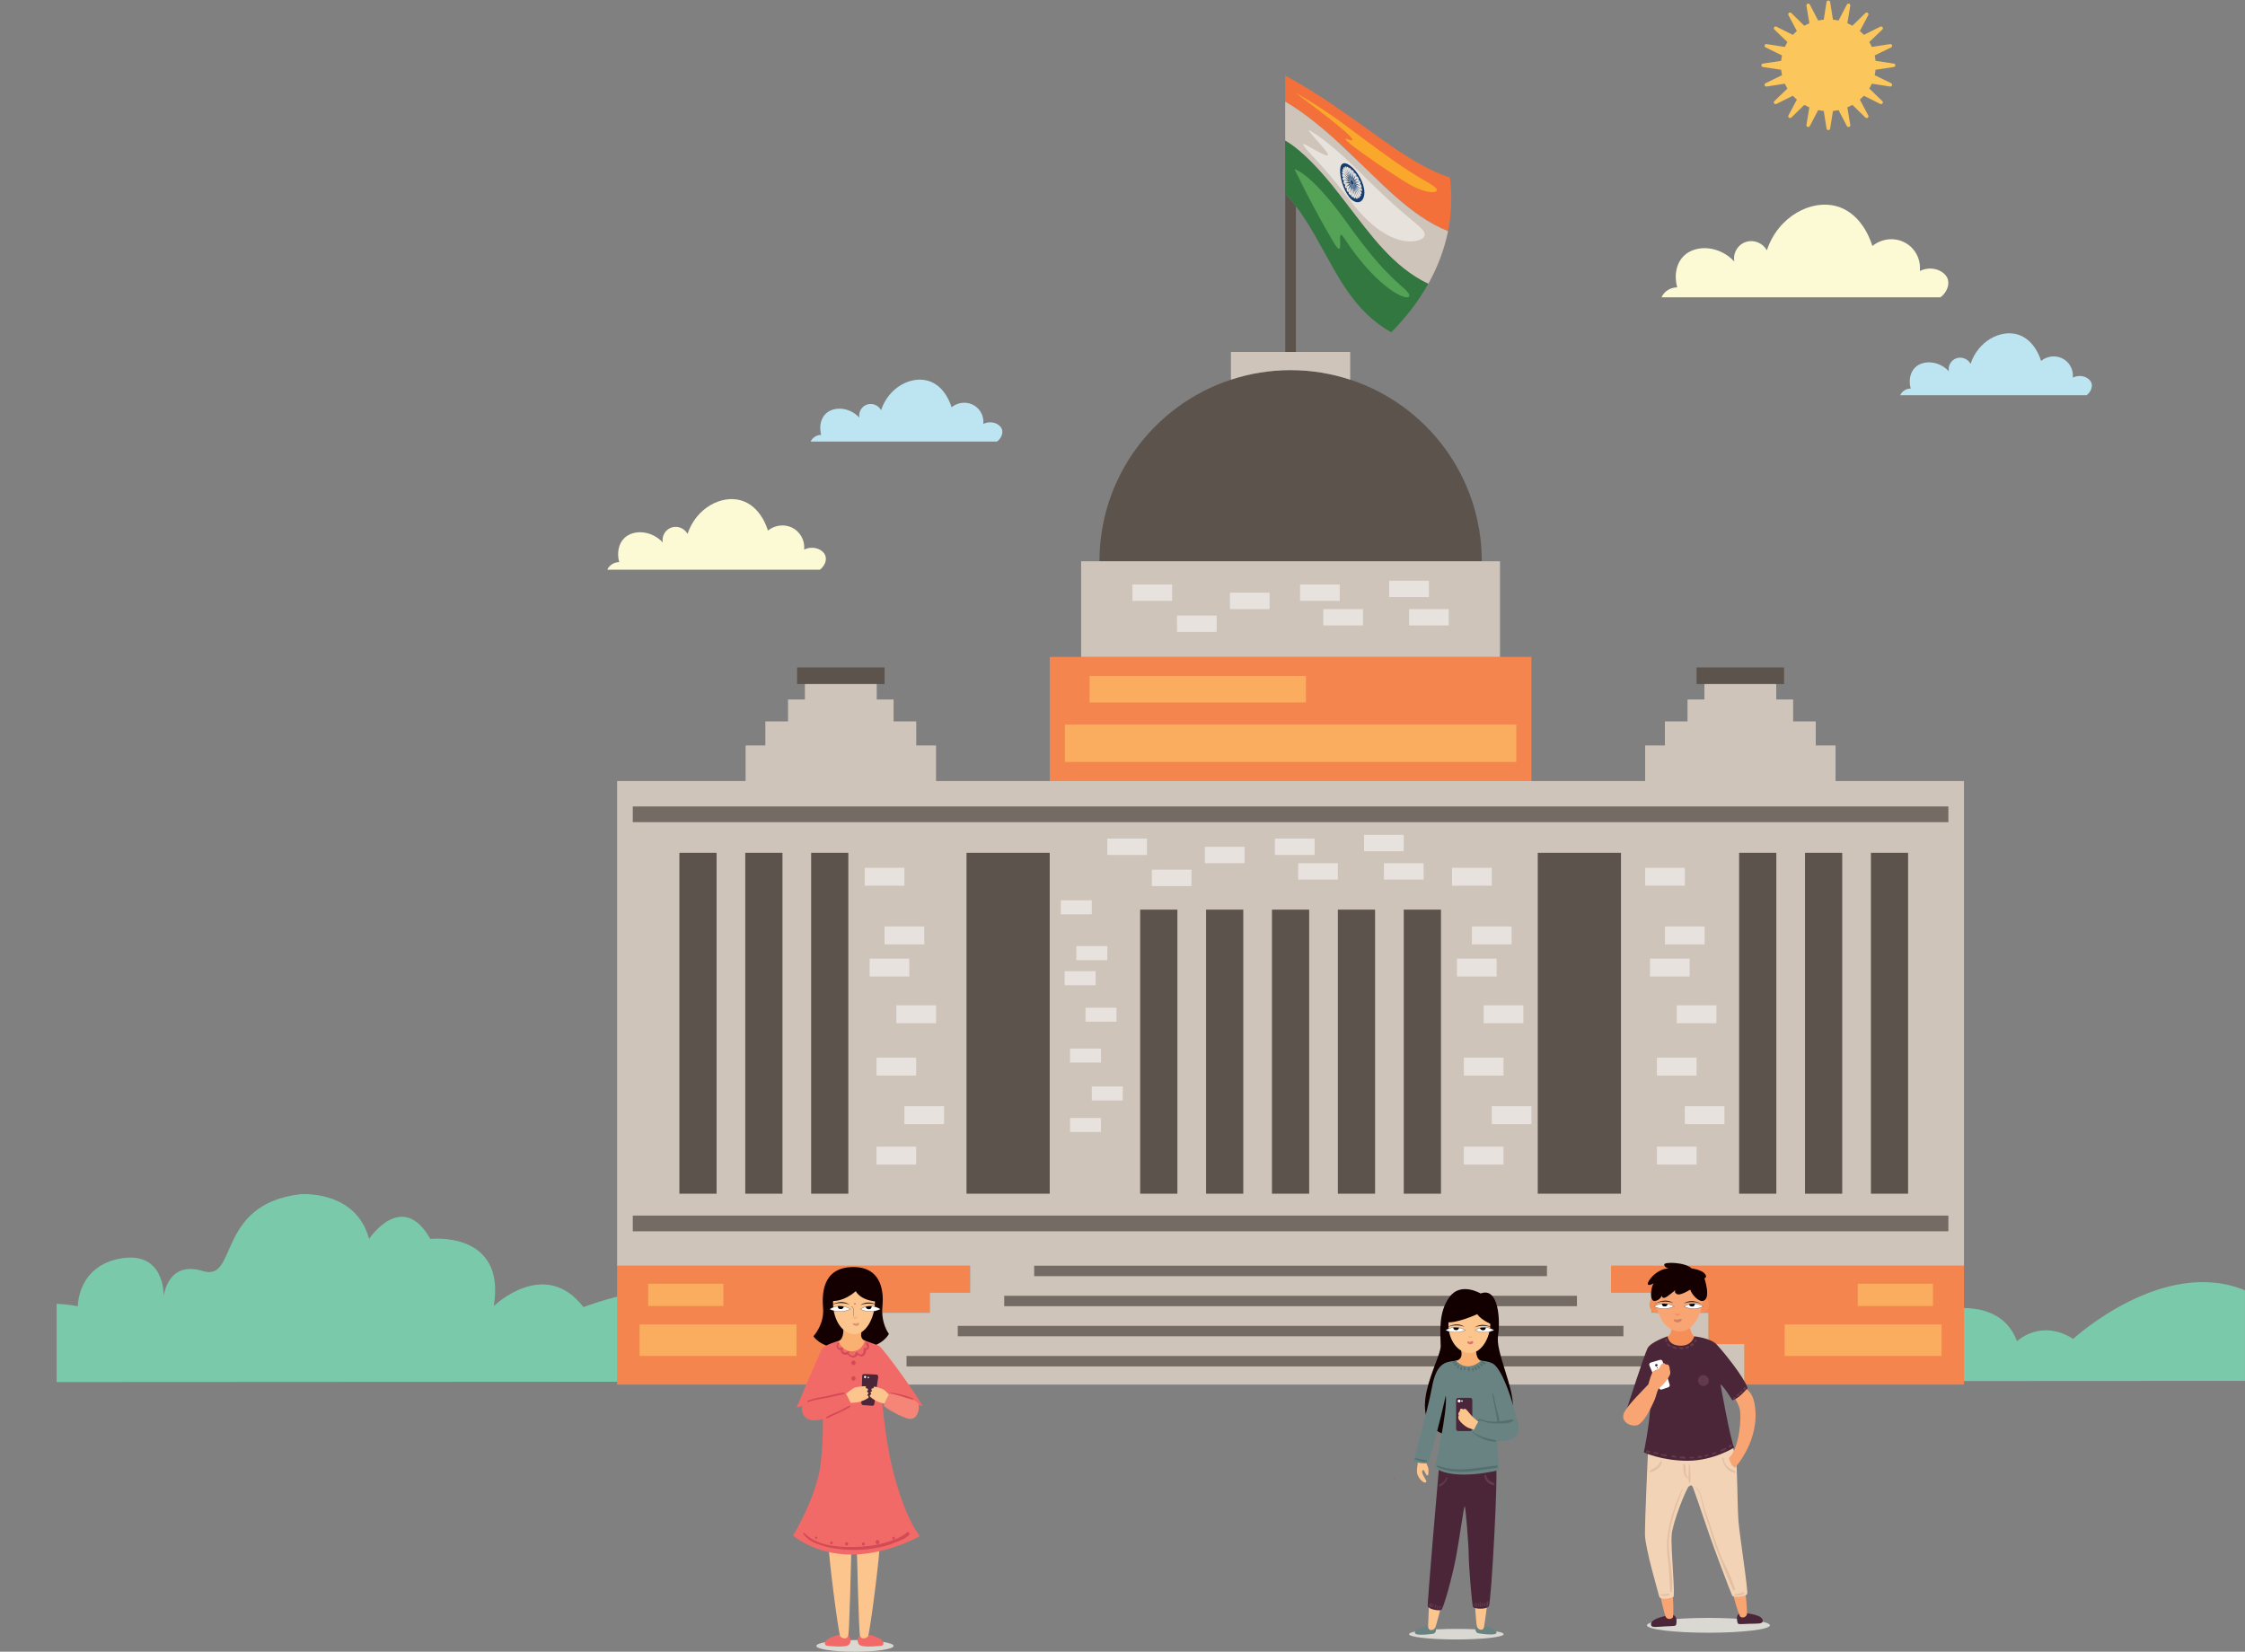 <?xml version="1.0" encoding="UTF-8"?>
<svg id="Layer_1" data-name="Layer 1" xmlns="http://www.w3.org/2000/svg" xmlns:xlink="http://www.w3.org/1999/xlink" viewBox="0 0 623.11 458.53">
  <rect x="0" y="0" width="623.11" height="458.53" fill="#808080" stroke="none"/>
  <defs>
    <style>
      .cls-1 {
        fill: #566f6e;
      }

      .cls-1, .cls-2, .cls-3, .cls-4, .cls-5, .cls-6, .cls-7, .cls-8, .cls-9, .cls-10, .cls-11, .cls-12, .cls-13, .cls-14, .cls-15, .cls-16, .cls-17, .cls-18, .cls-19, .cls-20, .cls-21, .cls-22, .cls-23, .cls-24, .cls-25, .cls-26, .cls-27, .cls-28, .cls-29, .cls-30, .cls-31, .cls-32, .cls-33, .cls-34, .cls-35, .cls-36, .cls-37, .cls-38, .cls-39 {
        stroke-width: 0px;
      }

      .cls-2 {
        fill: #dc9373;
      }

      .cls-3 {
        fill: #f68e57;
      }

      .cls-4 {
        fill: #7ac9aa;
      }

      .cls-5 {
        fill: #faa82c;
      }

      .cls-40 {
        clip-path: url(#clippath);
      }

      .cls-6, .cls-41 {
        fill: none;
      }

      .cls-41 {
        stroke: #19181b;
        stroke-miterlimit: 10;
        stroke-width: .06px;
      }

      .cls-7 {
        fill: #f3703a;
      }

      .cls-8 {
        fill: #f26a68;
      }

      .cls-9 {
        fill: #fbc65b;
      }

      .cls-10 {
        fill: #140000;
      }

      .cls-11 {
        fill: #dc756a;
      }

      .cls-12 {
        fill: #d44b57;
      }

      .cls-13 {
        fill: #f4854e;
      }

      .cls-14 {
        fill: #f48577;
      }

      .cls-15 {
        fill: #dad8d3;
      }

      .cls-16 {
        fill: #000;
      }

      .cls-17 {
        fill: #fdc58e;
      }

      .cls-18 {
        fill: #d28164;
      }

      .cls-19 {
        fill: #fab070;
      }

      .cls-20 {
        fill: #19181b;
      }

      .cls-21 {
        fill: #688382;
      }

      .cls-22 {
        fill: #cfc4b9;
      }

      .cls-23 {
        fill: #4b2639;
      }

      .cls-24 {
        fill: #bde5f1;
      }

      .cls-25 {
        fill: #f3d3b6;
      }

      .cls-26 {
        fill: #e3c0a3;
      }

      .cls-27 {
        fill: #63394c;
      }

      .cls-28 {
        fill: #120000;
      }

      .cls-29 {
        fill: #54a256;
      }

      .cls-30 {
        fill: #133c6e;
      }

      .cls-31 {
        fill: #746c64;
      }

      .cls-32 {
        fill: #5c544c;
      }

      .cls-33 {
        fill: #32773f;
      }

      .cls-34 {
        fill: #fcf9d5;
      }

      .cls-35 {
        fill: #e7e2dc;
      }

      .cls-36 {
        fill: #fff;
      }

      .cls-37 {
        fill: #e7e2dd;
      }

      .cls-38 {
        fill: #f9a573;
      }

      .cls-39 {
        fill: #faad5e;
      }
    </style>
    <clipPath id="clippath">
      <rect class="cls-6" x="15.72" width="607.38" height="458.53"/>
    </clipPath>
  </defs>
  <g class="cls-40">
    <path class="cls-4" d="M0,369.1s4.5-9.77,21.6-6.47c0,0-.12-11.28,12.08-13.3,12.2-2.02,11.76,10.5,11.76,10.5,0,0,1.03-10.03,10.86-6.98,9.83,3.04,3.52-18.43,26.91-21.31,0,0,15.5-1.44,19.23,12.4,0,0,9.15-13.85,17.01,0,0,0,21.05-2.41,17.61,18.63,0,0,14.09-13.7,24.89.29,0,0,26.44-10.18,29.87-.02,0,0,15.55-8.87,20.74-1.27,0,0,13.28-2.97,12.38,9.51,0,0,22.04-8.12,26.55,3.33,0,0,4.5-5.25,12.6,0,0,0,9.96-17.8,24.78-7,0,0,19.52-2.16,18.74,6.98,0,0,5.38-11.93,15.35-2.87,0,0,18.95-20.53,37.41-.5,0,0,10.53-11.53,19.44.47,0,0,6.64-32.02,42.64-18.66,0,0,13.87-1.25,15.49,12.03,0,0,23.35-8.69,27.33,7.54,0,0,11.61-18.11,29.17-3.55,0,0,1.49-11.06,15.59-6.32,0,0,1.19-11.19,14.09-10.23,0,0,12.6-2.19,15.6,11.32,0,0,15.59-3.68,20.1,8.72,0,0,6.6-6.37,15.6-.65,0,0,24.88-22.92,47.68-13.49v25.14S0,383.68,0,383.68"/>
    <polygon class="cls-13" points="447.15 351.37 447.15 358.84 458.33 358.84 458.33 364.44 474.13 364.44 474.13 373.16 484.09 373.16 484.09 384.37 545.12 384.37 545.12 351.37 447.15 351.37"/>
    <polygon class="cls-13" points="171.28 384.37 232.31 384.37 232.31 373.16 242.28 373.16 242.28 364.44 258.08 364.44 258.08 358.84 269.26 358.84 269.26 351.37 171.28 351.37 171.28 384.37"/>
    <polygon class="cls-13" points="300.07 182.37 291.36 182.37 291.36 216.82 425.05 216.82 425.05 182.37 416.33 182.37 300.07 182.37"/>
    <path class="cls-32" d="M359.68,57.24c-.96-1.25-1.95-2.41-2.96-3.42v43.88h2.96v-40.46Z"/>
    <path class="cls-32" d="M374.76,105.4c-5.21-1.71-10.77-2.65-16.55-2.65s-11.35.94-16.55,2.65c-21.2,6.96-36.5,26.89-36.5,50.41h106.12c0-23.52-15.31-43.46-36.51-50.41"/>
    <polygon class="cls-32" points="470.89 185.3 470.89 189.9 473.07 189.9 493 189.9 495.18 189.9 495.18 185.3 470.89 185.3"/>
    <polygon class="cls-32" points="221.23 189.9 223.41 189.9 243.34 189.9 245.52 189.9 245.52 185.3 221.23 185.3 221.23 189.9"/>
    <path class="cls-7" d="M402.42,49.29c-10.47-3.43-20.67-12.25-30.87-19.08-5.22-3.7-10.42-6.85-14.84-9.24v7.22c4.89,2.79,11.42,8.01,17.83,14.26,8.5,7.88,16.8,17.46,27.37,21.71,1-4.97,1.18-9.98.51-14.87"/>
    <path class="cls-22" d="M374.76,105.4v-7.7h-33.11v7.7c5.21-1.71,10.77-2.65,16.55-2.65s11.34.94,16.55,2.65"/>
    <polygon class="cls-22" points="416.33 155.81 411.26 155.81 305.15 155.81 300.07 155.81 300.07 182.37 416.33 182.37 416.33 155.81"/>
    <polygon class="cls-22" points="509.47 216.82 509.47 206.95 503.97 206.95 503.97 200.27 497.69 200.27 497.69 194.18 493 194.18 493 189.9 473.07 189.9 473.07 194.18 468.38 194.18 468.38 200.27 462.1 200.27 462.1 206.95 456.61 206.95 456.61 216.82 425.05 216.82 291.36 216.82 259.8 216.82 259.8 206.95 254.31 206.95 254.31 200.27 248.02 200.27 248.02 194.18 243.34 194.18 243.34 189.9 223.41 189.9 223.41 194.18 218.72 194.18 218.72 200.27 212.43 200.27 212.43 206.95 206.94 206.95 206.94 216.82 171.28 216.82 171.28 344.68 171.28 351.37 269.26 351.37 269.26 358.84 258.08 358.84 258.08 364.44 242.28 364.44 242.28 373.16 232.31 373.16 232.31 384.37 484.09 384.37 484.09 373.16 474.13 373.16 474.13 364.44 458.33 364.44 458.33 358.84 447.15 358.84 447.15 351.37 545.12 351.37 545.12 344.68 545.12 216.82 509.47 216.82"/>
    <path class="cls-22" d="M371.76,53.99c.34.44.69.89,1.03,1.35.42.53.84,1.07,1.26,1.61,6.29,8.11,12.49,17.11,22.38,21.84,2.64-4.73,4.48-9.65,5.48-14.62-10.57-4.25-18.87-13.83-27.37-21.71-6.41-6.26-12.93-11.47-17.83-14.26v10.83c4.59,2.67,9.91,8.3,15.05,14.96"/>
    <path class="cls-33" d="M374.04,56.94c-.42-.54-.84-1.08-1.26-1.61-.34-.45-.68-.9-1.03-1.34-5.14-6.66-10.47-12.3-15.06-14.96v14.77s.02.02.03.03c1.01,1.01,1.99,2.17,2.96,3.42,2.35,3.05,4.59,6.74,6.71,10.67,4.97,8.69,9.37,18.5,19.75,24.33,4.19-4.2,7.63-8.73,10.27-13.45-9.89-4.74-16.09-13.74-22.38-21.84"/>
    <path class="cls-35" d="M389.55,59.15c-3.72-3.11-8.52-7.79-13.62-12.82-5.13-5.04-9.5-8.42-12.12-9.94-2.63-1.67,4.73,5.39,4.8,6.6-.21.94-5.86-2.82-6.89-3.07v.32l.06.08c1.43,2.28,4.7,4.59,12.85,15.23,4.02,5.36,8.48,9.21,12.69,10.67,4.14,1.58,7.71.56,8.07-.77.45-1.53-2.15-3.07-5.83-6.29"/>
    <path class="cls-30" d="M378.6,54.37c-.5,2.28-2.56,2.35-4.18.26-1.63-2.09-2.55-5.4-2.46-7.54.11-2.14,1.5-2.41,3.54-.45,2.03,1.95,3.61,5.46,3.1,7.73"/>
    <path class="cls-35" d="M377.68,52.91c.02-.11.37.21.37.21,0-.22,0-.45-.02-.68,0,0-.35-.27-.37-.4-.02-.13.32.04.32.04-.06-.27-.12-.54-.18-.8,0,0-.33-.11-.37-.25-.05-.14.26-.14.26-.14-.11-.27-.21-.53-.32-.8,0,0-.27.03-.34-.11-.06-.14.17-.26.17-.26-.15-.27-.3-.53-.45-.79,0,0-.19.19-.27.06-.08-.13.05-.38.05-.38-.17-.23-.33-.46-.5-.69,0,0-.13.28-.22.17l-.09-.52-.24-.24-.24-.24-.11.32-.2-.58c-.17-.11-.34-.22-.51-.34l.03.44-.25-.56c-.15-.05-.31-.1-.46-.15l.13.53-.31-.53c-.12.02-.24.03-.36.05l.21.57-.35-.47-.26.27.27.55-.36-.36c-.04.14-.09.28-.13.42l.32.51-.36-.24c-.01.15-.02.31-.04.47l.34.46c0,.11-.34-.17-.34-.16.02.21.03.42.05.64,0,0,.32.23.34.36.02.13-.29-.01-.29-.01.05.24.1.49.14.73,0,0,.31.12.34.26.04.14-.24.15-.24.15.08.24.15.48.22.73,0,0,.28.01.34.15.05.14-.17.31-.17.31.09.21.18.42.26.62,0,0,.26-.08.33.05.06.13-.11.41-.11.41.12.2.23.4.35.61l.29-.07-.05.44.25.3.25.31.14-.33.13.59c.14.11.28.21.42.32l.1-.45.2.61c.13.05.26.09.39.13l.02-.53.25.57c.14-.02.27-.03.4-.05l-.1-.58.31.5c.11-.08.23-.17.34-.25l-.2-.59.34.41c.07-.14.15-.28.23-.43l-.29-.56.37.3c.03-.16.07-.32.09-.49,0,0-.35-.41-.33-.52"/>
    <path class="cls-30" d="M376.15,52.11c.49.68.97,1.37,1.46,2.06-.45-.75-.91-1.5-1.38-2.23-.21-.28-.42-.55-.63-.82l.02-.06c.21.27.42.53.63.8.52.54,1.05,1.09,1.58,1.64-.52-.63-1.03-1.25-1.55-1.86-.22-.21-.44-.42-.65-.63v-.06c.22.21.44.41.66.62.53.38,1.06.75,1.6,1.13-.54-.47-1.08-.93-1.61-1.4-.22-.14-.44-.28-.65-.42v-.08c.2.12.42.25.64.37.49.16.99.33,1.49.49-.53-.26-1.04-.52-1.55-.78-.2-.05-.41-.1-.61-.15l-.02-.08c.19.03.39.06.59.1.42-.06.84-.12,1.26-.19-.46-.04-.92-.08-1.37-.11-.17.04-.34.09-.51.13l-.03-.08c.16-.06.32-.12.49-.19.31-.28.62-.56.92-.84-.35.19-.71.37-1.07.56-.13.13-.25.27-.38.4l-.04-.07c.12-.15.23-.31.34-.46.18-.48.36-.95.51-1.43-.21.39-.44.78-.68,1.17-.07.22-.14.44-.21.66l-.04-.05c.05-.24.11-.48.15-.72.02-.65.03-1.31,0-1.96-.04.58-.11,1.18-.2,1.76,0,.29,0,.58,0,.87l-.05-.05c0-.3-.01-.6-.02-.89-.12-.77-.26-1.53-.43-2.29.11.71.19,1.43.24,2.15.06.33.11.66.16.99l-.05-.03c-.06-.34-.13-.68-.2-1.01-.25-.83-.52-1.65-.82-2.46.24.79.46,1.59.65,2.4.11.35.22.7.32,1.05h-.04c-.11-.36-.23-.72-.35-1.07-.36-.83-.73-1.65-1.13-2.46.35.81.68,1.64.99,2.48.15.34.3.69.46,1.04h-.04c-.16-.33-.32-.67-.48-1.02-.45-.78-.9-1.55-1.37-2.3.43.79.85,1.58,1.26,2.39.19.32.37.64.56.96l-.03.03c-.19-.31-.38-.62-.57-.93-.49-.67-1-1.34-1.5-1.99.48.7.96,1.42,1.43,2.14.21.27.42.54.62.81l-.02.05c-.21-.26-.42-.52-.63-.78-.52-.52-1.04-1.03-1.55-1.54.51.57,1.01,1.16,1.52,1.76.21.2.43.41.64.61v.08c-.22-.19-.43-.38-.65-.57-.51-.34-1.01-.67-1.51-.99.51.41,1.02.83,1.53,1.26.21.13.42.25.63.38v.08c-.2-.11-.41-.22-.61-.33-.47-.13-.93-.25-1.4-.38.48.22.97.44,1.46.67.19.04.39.08.58.12l.02.08c-.19-.02-.38-.04-.57-.06-.4.09-.81.18-1.21.27.44,0,.88.02,1.32.03.16-.05.33-.11.49-.16l.03.08c-.16.07-.32.14-.47.21-.31.3-.63.6-.97.9.37-.21.74-.41,1.1-.61.12-.14.25-.29.37-.43l.04.07c-.11.16-.23.32-.35.48-.21.5-.43.99-.66,1.48.29-.41.56-.82.83-1.23.08-.22.15-.45.23-.67l.05.06c-.07.24-.13.48-.2.71-.08.66-.18,1.32-.31,1.97.19-.59.35-1.18.49-1.77.02-.29.05-.58.07-.87l.04.04c0,.31,0,.62-.01.93.06.79.1,1.58.11,2.37.05-.75.07-1.49.07-2.24-.04-.34-.08-.68-.12-1.03l.05.03c.06.35.11.7.16,1.05.2.85.36,1.7.51,2.55-.08-.84-.19-1.67-.33-2.49-.09-.36-.19-.73-.29-1.09h.04c.11.37.22.73.32,1.1.32.85.61,1.7.89,2.56-.22-.87-.47-1.73-.73-2.58-.14-.36-.29-.71-.44-1.07h.04c.16.34.31.69.46,1.04.42.79.82,1.59,1.21,2.4-.35-.84-.71-1.67-1.09-2.5-.18-.33-.36-.65-.55-.98l.03-.03c.19.32.38.63.57.95"/>
    <path class="cls-5" d="M391.1,47.48c-4.65-2.92-10.9-7.67-17.78-12.77-5.64-4.17-10.49-7.15-13.86-9.01,0,0,20.31,14.84,15.11,13.13-5.69-2.36,11.81,9.56,16.77,12.46,4.49,2.47,7.51,2.36,7.45,1.48-.05-1.11-3.05-2.22-7.69-5.29"/>
    <path class="cls-29" d="M385.32,75.97c-3.62-3.58-7.88-9.1-12.2-15.11-4.35-6.03-8.32-10.25-11.01-12.27-1.16-.91-2.09-1.4-2.82-1.63,0,0,5.12,10.68,10.79,20.2,3.72,6.19.35-5.12,2.98-1.08,9.45,14.39,17.4,17.36,17.99,16.26.7-1.04-2.2-2.67-5.73-6.38"/>
    <rect class="cls-37" x="245.52" y="257.19" width="11.01" height="4.98"/>
    <rect class="cls-37" x="241.37" y="266.11" width="11.01" height="4.98"/>
    <rect class="cls-37" x="248.79" y="279.08" width="11.01" height="4.98"/>
    <rect class="cls-37" x="240.01" y="240.9" width="11.01" height="4.98"/>
    <rect class="cls-37" x="243.28" y="293.61" width="11.01" height="4.98"/>
    <rect class="cls-37" x="251.02" y="307.1" width="11.01" height="4.98"/>
    <rect class="cls-37" x="243.28" y="318.31" width="11.01" height="4.98"/>
    <rect class="cls-37" x="408.53" y="257.19" width="11.01" height="4.98"/>
    <rect class="cls-37" x="404.38" y="266.11" width="11.02" height="4.98"/>
    <rect class="cls-37" x="411.8" y="279.08" width="11.01" height="4.98"/>
    <rect class="cls-37" x="403.02" y="240.9" width="11.02" height="4.98"/>
    <rect class="cls-37" x="406.29" y="293.61" width="11.02" height="4.98"/>
    <rect class="cls-37" x="414.04" y="307.1" width="11.01" height="4.98"/>
    <rect class="cls-37" x="406.29" y="318.31" width="11.02" height="4.98"/>
    <rect class="cls-37" x="319.7" y="241.43" width="11.01" height="4.55"/>
    <rect class="cls-37" x="334.41" y="235.08" width="11.02" height="4.55"/>
    <rect class="cls-37" x="360.32" y="239.63" width="11.01" height="4.55"/>
    <rect class="cls-37" x="307.33" y="232.8" width="11.02" height="4.55"/>
    <rect class="cls-37" x="353.86" y="232.8" width="11.01" height="4.55"/>
    <rect class="cls-37" x="378.6" y="231.76" width="11.01" height="4.55"/>
    <rect class="cls-37" x="384.11" y="239.63" width="11.02" height="4.55"/>
    <rect class="cls-37" x="326.68" y="170.88" width="11.01" height="4.55"/>
    <rect class="cls-37" x="341.38" y="164.53" width="11.01" height="4.55"/>
    <rect class="cls-37" x="367.29" y="169.08" width="11.01" height="4.55"/>
    <rect class="cls-37" x="314.31" y="162.26" width="11.02" height="4.55"/>
    <rect class="cls-37" x="360.83" y="162.26" width="11.02" height="4.55"/>
    <rect class="cls-37" x="385.58" y="161.21" width="11.02" height="4.55"/>
    <rect class="cls-37" x="391.09" y="169.08" width="11.01" height="4.55"/>
    <rect class="cls-37" x="462.11" y="257.19" width="11.02" height="4.98"/>
    <rect class="cls-37" x="457.96" y="266.11" width="11.02" height="4.98"/>
    <rect class="cls-37" x="465.38" y="279.08" width="11.02" height="4.98"/>
    <rect class="cls-37" x="456.61" y="240.9" width="11.02" height="4.98"/>
    <rect class="cls-37" x="459.88" y="293.61" width="11.02" height="4.98"/>
    <rect class="cls-37" x="467.62" y="307.1" width="11.01" height="4.98"/>
    <rect class="cls-37" x="459.88" y="318.31" width="11.02" height="4.98"/>
    <rect class="cls-37" x="298.73" y="262.65" width="8.6" height="3.89"/>
    <rect class="cls-37" x="295.49" y="269.62" width="8.6" height="3.89"/>
    <rect class="cls-37" x="301.29" y="279.74" width="8.6" height="3.89"/>
    <rect class="cls-37" x="294.43" y="249.93" width="8.6" height="3.89"/>
    <rect class="cls-37" x="296.99" y="291.08" width="8.6" height="3.89"/>
    <rect class="cls-37" x="303.03" y="301.61" width="8.6" height="3.89"/>
    <rect class="cls-37" x="296.99" y="310.36" width="8.6" height="3.89"/>
    <rect class="cls-32" x="188.57" y="236.74" width="10.32" height="94.64"/>
    <rect class="cls-32" x="206.85" y="236.74" width="10.33" height="94.64"/>
    <rect class="cls-32" x="225.14" y="236.74" width="10.32" height="94.64"/>
    <rect class="cls-32" x="268.26" y="236.74" width="23.1" height="94.64"/>
    <rect class="cls-32" x="519.28" y="236.74" width="10.32" height="94.64"/>
    <rect class="cls-32" x="500.99" y="236.74" width="10.33" height="94.64"/>
    <rect class="cls-32" x="482.7" y="236.74" width="10.33" height="94.64"/>
    <rect class="cls-32" x="426.81" y="236.74" width="23.1" height="94.64"/>
    <rect class="cls-32" x="353.04" y="252.52" width="10.33" height="78.86"/>
    <rect class="cls-32" x="334.75" y="252.52" width="10.33" height="78.86"/>
    <rect class="cls-32" x="316.46" y="252.52" width="10.33" height="78.86"/>
    <rect class="cls-32" x="389.62" y="252.52" width="10.33" height="78.86"/>
    <rect class="cls-32" x="371.33" y="252.52" width="10.33" height="78.86"/>
    <rect class="cls-31" x="175.63" y="223.88" width="365.15" height="4.36"/>
    <rect class="cls-31" x="175.63" y="337.46" width="365.15" height="4.36"/>
    <rect class="cls-31" x="287.04" y="351.37" width="142.33" height="2.9"/>
    <rect class="cls-31" x="278.72" y="359.72" width="158.97" height="2.89"/>
    <rect class="cls-31" x="265.83" y="368.07" width="184.76" height="2.89"/>
    <rect class="cls-31" x="251.61" y="376.43" width="213.18" height="2.9"/>
    <rect class="cls-39" x="295.56" y="201.13" width="125.29" height="10.39"/>
    <rect class="cls-39" x="302.43" y="187.67" width="60.04" height="7.34"/>
    <rect class="cls-39" x="177.52" y="367.69" width="43.55" height="8.74"/>
    <rect class="cls-39" x="179.91" y="356.37" width="20.87" height="6.18"/>
    <rect class="cls-39" x="495.34" y="367.69" width="43.55" height="8.74"/>
    <rect class="cls-39" x="515.63" y="356.37" width="20.87" height="6.18"/>
    <path class="cls-15" d="M248.03,456.92c0,.89-4.81,1.62-10.73,1.62s-10.73-.72-10.73-1.62,4.81-1.62,10.73-1.62,10.73.72,10.73,1.62"/>
    <path class="cls-8" d="M233.07,453.85c-.5-.12-2.7.72-3.5,1.32-.8.6-.8,1.56-.1,1.68.7.12,4.4.48,5.7,0,1.3-.48,1-2.28.3-2.76-1.17-.8-2.4-.24-2.4-.24"/>
    <path class="cls-17" d="M236.28,430.72s0,.13,0,.38c-.07,2.94-.54,21.75-.83,22.91-.32,1.25-1.68.87-2.21.29-.53-.58-3.47-23.67-3.26-25.79l6.31,2.21Z"/>
    <path class="cls-8" d="M241.08,453.85c.5-.12,2.72.72,3.52,1.32.8.6.8,1.56.1,1.68-.71.12-4.43.48-5.74,0-1.31-.48-1.01-2.28-.3-2.76,1.17-.8,2.42-.24,2.42-.24"/>
    <path class="cls-17" d="M237.85,430.72s0,.13,0,.38c.07,2.94.54,21.75.83,22.91.32,1.25,1.68.87,2.21.29.53-.58,3.47-23.67,3.26-25.79l-6.31,2.21Z"/>
    <path class="cls-10" d="M236.9,351.74c-8.99,0-8.72,8.01-8.45,11.55.27,3.54-1.58,6.42-2.68,7.65,0,0,2.06,3.75,10.51,3.75s10.44-4.4,10.44-4.4c0,0-2.27-2.82-1.79-7.72.48-4.91-.82-10.83-8.03-10.83"/>
    <path class="cls-19" d="M232.57,372.31s1.65-.04,1.51-3.61c-.07-1.9,5.56-.47,5.56-.47,0,0-1.68,3.11.39,3.94,1.23.49.02,3.18.02,3.18l-4.32,1.95-2.06-1.08-1.44-2.53.34-1.08"/>
    <path class="cls-8" d="M232.57,372.31s1.36,3.03,4.14,2.82c2.79-.22,3.32-2.96,3.32-2.96,0,0,2.71.94,3.84,1.37,1.13.43,12.05,15.73,12.13,16.82l-11.33-3.13s.9,11.65,2.96,20.16c3.43,14.18,7.68,19.05,7.68,19.05,0,0-8.89,5.12-19.06,5.12s-16.12-5.27-16.12-5.27c0,0,6.57-10.76,7.66-20.02,1.1-9.33.4-17.03.4-17.03l-7.08,1.47s6.48-15.52,7.23-16.46c.75-.94,4.22-1.95,4.22-1.95"/>
    <path class="cls-23" d="M239.3,382l-.24,7.46c0,.32.22.59.52.61l2.51.18c.29.02.55-.2.59-.5l1.07-7.48c.05-.35-.2-.66-.53-.68l-3.35-.16c-.31-.01-.58.24-.59.57"/>
    <path class="cls-17" d="M234.35,387.32s2.3-1.99,3.05-2.17c.76-.18,2.64-.43,2.85-.29.21.14.03.47.03.47,0,0,.65.11.65.4s-.34.58-.34.58c0,0,.41.22.45.4.03.18-.34.58-.34.58,0,0,.41.25.41.58s-1.51.97-2.4,1.26c-.89.29-2.68.32-3.54.36-.86.04-.82-2.17-.82-2.17"/>
    <path class="cls-17" d="M247.53,388.09s-1.77-2.14-2.42-2.42c-.65-.28-2.3-.81-2.51-.71-.21.1-.1.41-.1.41,0,0-.6,0-.64.25-.04.26.22.57.22.57,0,0-.4.13-.46.28-.06.15.22.57.22.57,0,0-.4.16-.45.45-.05.29,1.21,1.11,1.97,1.51.76.4,2.35.72,3.11.89.76.17,1.05-1.81,1.05-1.81"/>
    <path class="cls-17" d="M237.22,370.38c5.83,0,9-15.59,0-15.59s-6.93,15.59,0,15.59"/>
    <path class="cls-8" d="M224.05,389.12c-2.59,1.18-1.62,4.91,1.58,5.2,3.2.29,10.21-3.83,10.57-4.11.37-.29-1.65-3.75-1.65-3.75,0,0-7.76,1.42-10.51,2.67"/>
    <path class="cls-14" d="M247.12,386.67c-.27-.07-1.85,3.14-1.82,3.54.04.4,4.94,3.36,7.11,3.68,2.16.32,2.92-2.71,2.54-3.93-.38-1.23-2.23-1.73-7.83-3.28"/>
    <path class="cls-10" d="M237.51,358.45s-3.57,3.39-7.55,2.6c0,0,.27-7.07,7.48-7.07s6.46,7.36,6.46,7.36c0,0-4.6.07-6.39-2.89"/>
    <path class="cls-12" d="M234.21,386.59c-1.67.17-3.18.68-4.82.99-1.79.34-3.6.57-5.29,1.32-.17.07-.05.36.12.31,1.58-.51,3.17-.79,4.8-1.07,1.76-.31,3.48-.78,5.24-1.12.24-.04.18-.47-.06-.44"/>
    <path class="cls-12" d="M235.81,390.23c-1.07.37-2,1.1-3.05,1.54-1.13.48-2.27.93-3.33,1.56-.25.15-.03.53.22.4,2.1-1.09,4.28-1.88,6.3-3.13.18-.12.06-.44-.15-.37"/>
    <path class="cls-12" d="M253.44,388.26c-1.94-.9-4.16-1.41-6.26-1.67-.16-.02-.19.27-.04.29,2.14.31,4.09,1.15,6.18,1.68.16.04.29-.22.12-.3"/>
    <path class="cls-12" d="M240.53,372.72c-.13,0-.27.15-.22.3.12.33.42.5.37.9-.04.31-.22.43-.46.43-.01-.03-.02-.05-.04-.07-.1-.18-.4-.16-.44.06-.1.51.06,1.05-.32,1.49-.37.43-.96.1-1.33-.2,0-.02,0-.04,0-.07,0-.25-.27-.33-.43-.19-.39.36-.26.92-.91.97-.46.04-.91-.25-1.15-.66.05-.08.09-.17.11-.27.03-.17-.1-.32-.26-.28-.05.01-.1.03-.14.05-.06,0-.12.03-.15.08-.1.06-.19.12-.3.16-.21.07-.43.04-.62-.06-.16-.08-.26-.22-.31-.39-.05-.19.06-.36.07-.55,0,0,.01-.02.02-.03.06-.16-.09-.28-.22-.3-.21-.03-.39.14-.6.14-.18,0-.35-.1-.47-.24-.29-.33-.15-.76.19-.96.18-.11.02-.38-.16-.29-.57.28-.74.94-.41,1.5.16.27.43.46.73.52.09.02.19.03.29.02-.01.1-.01.2,0,.29.05.34.25.6.52.8.33.25.98.31,1.41.08.53,1.08,2.28,1.29,2.71.11.45.45,1.03.69,1.64.34.48-.27.75-.99.7-1.6.33,0,.65-.21.8-.59.19-.48.04-1.52-.61-1.5"/>
    <path class="cls-12" d="M236.89,377.69c-.33,0-.61.29-.61.64s.28.64.61.64.61-.29.61-.64-.28-.64-.61-.64"/>
    <path class="cls-12" d="M236.89,382.02c-.33,0-.61.29-.61.64s.28.64.61.64.61-.29.61-.64-.28-.64-.61-.64"/>
    <path class="cls-12" d="M251.67,425.45c-1.67,1.53-4.41,2.34-6.51,2.94-2.71.77-5.58,1.02-8.38,1.06-4.42.06-10.3-.39-13.57-3.93-.14-.15-.4.05-.29.23,1.19,1.85,3.33,2.72,5.29,3.33,2.6.81,5.35,1.12,8.05,1.19,3.05.08,6.15-.26,9.12-1,1.44-.36,2.81-.95,4.19-1.5.99-.39,1.99-.82,2.74-1.63.42-.46-.21-1.09-.65-.69"/>
    <path class="cls-12" d="M226.77,426.68s-.02-.02-.04-.03c-.2-.16-.52-.08-.52.23s.32.39.52.23c.01-.01.02-.02.04-.03.1-.09.1-.31,0-.39"/>
    <path class="cls-12" d="M230.78,427.91c-.49,0-.49.8,0,.8s.49-.8,0-.8"/>
    <path class="cls-12" d="M235.21,428.22s-.02-.01-.02-.02c-.28-.2-.66.06-.66.4s.38.6.66.4c0,0,.02-.01.02-.02.27-.19.27-.58,0-.76"/>
    <path class="cls-12" d="M239.77,428.2s-.02,0-.03,0c-.25-.05-.51.11-.51.41s.26.45.51.41h.03c.38-.08.38-.74,0-.81"/>
    <path class="cls-12" d="M243.55,427.52c-.71,0-.71,1.16,0,1.16s.71-1.16,0-1.16"/>
    <path class="cls-12" d="M248.01,426.61c-.49,0-.49.8,0,.8s.49-.8,0-.8"/>
    <path class="cls-36" d="M240.11,381.94c-.39,0-.39.64,0,.64s.39-.64,0-.64"/>
    <path class="cls-36" d="M241.01,382.2c-.26,0-.26.42,0,.42s.26-.42,0-.42"/>
    <path class="cls-19" d="M237.67,365.48c-.27.1-.5.25-.78.08-.1-.06-.24.07-.16.17.12.17.3.34.52.34.26,0,.49-.08.64-.31.09-.14-.06-.35-.21-.29"/>
    <path class="cls-2" d="M238.17,367.24c-.21.03-.38.14-.58.2-.22.06-.47-.07-.68-.13-.18-.05-.29.18-.18.32.44.52,1.46.72,1.74-.07.08-.21-.14-.34-.3-.32"/>
    <path class="cls-36" d="M236.05,363.43s-2.8-1.91-5.79,0c0,0,2.51,1.48,5.79,0"/>
    <path class="cls-41" d="M236.05,363.43s-2.8-1.91-5.79,0c0,0,2.51,1.48,5.79,0Z"/>
    <path class="cls-36" d="M244.39,363.43s-2.68-1.91-5.53,0c0,0,2.4,1.48,5.53,0"/>
    <path class="cls-41" d="M244.39,363.43s-2.68-1.91-5.53,0c0,0,2.4,1.48,5.53,0Z"/>
    <path class="cls-20" d="M235.82,362.22s-2.51-1.24-5.34.23c0,0,2.87-2.07,5.34-.23"/>
    <path class="cls-20" d="M238.74,362.36s2.51-1.24,5.34.23c0,0-2.87-2.07-5.34-.23"/>
    <path class="cls-41" d="M236.25,362.71s.94-.04.7,1.98l-.11.68"/>
    <path class="cls-16" d="M232.51,362.67s0,.93,1.11.72c0,0,.5-.12.56-.69,0,0-1.33-.19-1.67-.03"/>
    <path class="cls-16" d="M240.24,362.78s.23.9,1.32.61c0,0,.38-.22.4-.79,0,0-1.4,0-1.72.18"/>
    <path class="cls-12" d="M237.48,361.95c0,.11-.09.21-.2.21s-.2-.09-.2-.21.09-.21.2-.21.2.09.2.21"/>
    <path class="cls-12" d="M386.96,410.42c-.21,0-.21.33,0,.33s.21-.33,0-.33"/>
    <path class="cls-15" d="M491.26,451.2c0,1.14-7.64,2.06-17.08,2.06s-17.07-.92-17.07-2.06,7.64-2.06,17.07-2.06,17.08.92,17.08,2.06"/>
    <path class="cls-3" d="M463.91,366.3s.6,4-1.07,4.67c-1.39.56,1.73,3.94,1.73,3.94l4.27-.13,2.14-1.87-.73-1.93s-1.27-.37-1.67-5.44c-.15-1.9-4.67.77-4.67.77"/>
    <path class="cls-23" d="M462.71,448.47c-.83.23-4.54.93-4.47,2.47.04,1.05,1.47.68,3.93.56,2.47-.12,2.98-.04,3.07-.56.27-1.48.13-3.22-2.54-2.47"/>
    <path class="cls-38" d="M460.84,443.08s1,4.54,1.4,5.6c.4,1.07,1.8.87,2.07.27.27-.6.13-6-.2-6.94-.33-.93-3.27,1.07-3.27,1.07"/>
    <path class="cls-23" d="M484.59,447.81c.85.16,4.6.52,4.67,2.07.05,1.05-1.4.81-3.87.9-2.47.1-2.97.23-3.11-.28-.4-1.45-.42-3.19,2.31-2.69"/>
    <path class="cls-38" d="M484.47,442.13s.48,4.62.43,5.76c-.04,1.14-1.44,1.39-1.88.9-.44-.49-2.01-5.66-1.99-6.65.02-.99,3.44-.01,3.44-.01"/>
    <path class="cls-25" d="M457.44,402.19s-.93,20.01-.87,23.88c.07,3.87,3.67,15.88,3.93,17.08.27,1.2,3.34.47,3.94.2.6-.27-.73-13.41-.47-17.14.27-3.74,4.14-13.08,4.74-13.54.6-.47.87-.4,1.13.13.27.53,3.87,11.14,4.74,13.67.87,2.54,5.8,15.74,6.2,16.48.4.73,3.74.2,4.14-.4.4-.6-2.07-16.14-2.4-20.28-.33-4.14-.27-14.88-.73-17.34-.47-2.47-1.4-4.54-1.4-4.54l-22.95,1.8Z"/>
    <path class="cls-38" d="M481.06,387.65s1.2,1.2,1.8,3.54c.6,2.33-.13,11.01-3,13.54,0,0,.4,2.07,1.67,2.74,0,0,7.2-7.74,5.47-17.68-.63-3.61-2.34-4-3.2-5.2-.87-1.2-2.73,3.07-2.73,3.07"/>
    <path class="cls-3" d="M462.4,362.18c0,1.27-1.03,2.3-2.3,2.3s-2.3-1.03-2.3-2.3,1.03-2.3,2.3-2.3,2.3,1.03,2.3,2.3"/>
    <path class="cls-3" d="M474.32,362.18c0,1.27-1.03,2.3-2.3,2.3s-2.3-1.03-2.3-2.3,1.03-2.3,2.3-2.3,2.3,1.03,2.3,2.3"/>
    <path class="cls-38" d="M466.33,369.62c6.39,0,9.86-15.51,0-15.51s-7.59,15.51,0,15.51"/>
    <path class="cls-10" d="M472.55,361.17c-1.18.17-3.05-1.87-3.42-3.16,0,0-2.6,1.65-3.57,1.29-.97-.36-.6-1.15-.6-1.15,0,0-2.31,2.08-3.05,2.15-.74.07-.6-.65-.6-.65,0,0-.67,1.44-2.08,1.51-1.41.07-1.12-3.66-.22-4.95,0,0-1.34.93-1.64.29-.3-.65,2.31-4.24,5.73-4.38,0,0-1.19-.29-1.19-1.08s5.88-.65,7.59,1.08c0,0,2.75.36,3.64,1.44.89,1.08-.07,1.29-.07,1.29,0,0,2.01,5.96-.52,6.32"/>
    <path class="cls-23" d="M462.85,370.97s.13,2.47,3.47,2.6c3.33.13,3.94-2.6,3.94-2.6,0,0,4.47.47,6.14,2.2,1.67,1.74,7.47,8.81,8.67,12.14,0,0-2.54,3.13-4.27,3.4,0,0-2.27-3.8-3.27-4.4,0,0,2.8,15.74,3.8,17.54,0,0-5.74,3.67-12.94,3.67s-12.14-2.33-12.14-2.33c0,0,2.27-10.87,1.73-15.28l-6.94,4.74s5.34-16.68,6.27-18.41c.93-1.74,5.54-3.27,5.54-3.27"/>
    <path class="cls-36" d="M461.46,377.9l1.96,6.48c.09.31-.08.64-.39.75l-1.8.6c-.3.1-.62-.05-.74-.34l-2.69-6.32c-.14-.33.04-.71.38-.81l2.53-.75c.32-.09.65.09.75.4"/>
    <path class="cls-38" d="M463.45,380.24c0-.67-.2-1-.2-1-.13-.6-1-.47-1-.47-.13-.4-.67-.47-1.07-.07-.4.4-.53,1.07-.8,1.27-.27.2-.8.27-1.4.6-.6.33-1.47,3.74-1.47,3.74-1.8,1.93-5.47,5.47-6.67,7.74-1.2,2.27,1.2,3.94,3.27,3.67,2.07-.27,4.27-5.2,5-6.8.71-1.56.68-2.58,1.33-3.53,1.94-1.47,3.09-3.62,3.14-4.07.07-.67-.13-1.07-.13-1.07"/>
    <path class="cls-27" d="M462.69,372.14c-.03-.14-.05-.29-.05-.43,0-.22-.34-.27-.39-.05-.07.29-.15.79.17.94.08.04.21.03.25-.07.03-.06.06-.11.06-.18s-.03-.14-.04-.21"/>
    <path class="cls-27" d="M463.59,373.5c-.11-.11-.25-.17-.37-.26-.12-.1-.18-.24-.29-.34-.07-.06-.16-.03-.19.05-.06.19.04.43.14.6.13.21.38.36.62.29.14-.04.2-.24.09-.34"/>
    <path class="cls-27" d="M465.33,374.09c-.25-.27-.69-.18-1-.33-.16-.07-.35.13-.2.26.28.25.73.47,1.11.42.17-.02.19-.25.09-.36"/>
    <path class="cls-27" d="M467.11,374.1c-.14-.05-.29-.05-.44-.06-.14-.01-.28-.04-.42-.05-.17,0-.24.21-.13.32.24.26.74.42,1.04.19.15-.11.14-.33-.05-.4"/>
    <path class="cls-27" d="M468.71,373.7c-.18-.03-.3.05-.44.14-.12.08-.25.13-.4.16-.2.04-.14.34.05.35.3.01.84-.04.94-.39.03-.1-.04-.25-.15-.26"/>
    <path class="cls-27" d="M469.67,372.88s-.08.03-.12.05c-.04.02-.05.02-.02.01-.07.03-.13.07-.2.1-.19.1-.24.35-.14.53.11.19.34.23.53.14.18-.09.3-.23.37-.41.09-.24-.18-.49-.41-.41"/>
    <path class="cls-27" d="M470.87,371.98c-.04-.11-.16-.2-.28-.16-.24.09-.32.33-.36.56-.04.21.22.42.39.23.15-.17.33-.39.26-.63"/>
    <path class="cls-27" d="M481.44,387.84c-.12.05-.24.13-.37.16-.2.06-.17.39.05.37.23-.02.43-.09.54-.3.08-.16-.08-.29-.23-.23"/>
    <path class="cls-27" d="M482.62,386.81c-.25.12-.41.36-.66.47-.08.04-.11.14-.09.22.03.11.13.15.24.13.32-.06.65-.25.79-.55.08-.18-.08-.37-.27-.27"/>
    <path class="cls-27" d="M483.4,386.11c-.19.06-.3.17-.44.31-.17.18.06.52.28.36.06-.05.13-.09.19-.13.09-.06.15-.13.21-.22.11-.16-.07-.37-.24-.31"/>
    <path class="cls-27" d="M484.2,385.1c-.15.1-.25.23-.33.4-.18.35.3.62.52.31.11-.15.17-.3.19-.49.02-.19-.23-.32-.38-.22"/>
    <path class="cls-27" d="M472.79,381.74c-.82,0-1.51.69-1.51,1.51s.69,1.51,1.51,1.51,1.51-.69,1.51-1.51-.69-1.51-1.51-1.51"/>
    <path class="cls-27" d="M458.01,402.89c-.26-.21-.57-.25-.9-.26-.38-.01-.37.56,0,.58.25.01.49.09.73.08.18,0,.34-.26.17-.4"/>
    <path class="cls-27" d="M460.15,403.35c-.3-.19-.71-.19-1.06-.26-.22-.04-.3.25-.09.33.33.13.69.32,1.05.3.2,0,.28-.27.1-.38"/>
    <path class="cls-27" d="M462.55,403.88c-.41-.23-.98-.19-1.44-.2-.21,0-.24.3-.05.36.22.06.43.1.66.13.24.03.48.1.72.1.2,0,.29-.28.11-.39"/>
    <path class="cls-27" d="M465.17,404.27c-.33-.14-.75-.22-1.12-.21-.26,0-.26.39,0,.41.37.02.7.24,1.07.19.23-.03.26-.3.05-.39"/>
    <path class="cls-27" d="M467.77,404.52c-.43-.2-.92-.2-1.39-.17-.31.02-.31.47,0,.48.42.02.84.14,1.27.13.22,0,.34-.33.12-.44"/>
    <path class="cls-27" d="M470.1,404.48c-.36-.08-.75,0-1.12.02-.2.02-.2.3,0,.31.37.03.75.11,1.12.02.18-.04.18-.32,0-.36"/>
    <path class="cls-27" d="M472.25,404.18c-.27-.03-.53.03-.8.03-.33,0-.32.47,0,.5.34.03.67.08.95-.17.15-.14.02-.35-.15-.37"/>
    <path class="cls-27" d="M474.05,403.81c-.3-.01-.7-.02-.94.18-.11.09-.05.24.04.31.29.21.73,0,.99-.15.17-.09.08-.33-.09-.34"/>
    <path class="cls-27" d="M476.25,403.15c-.32.03-.62.13-.93.21-.29.08-.17.53.12.45.31-.09.63-.15.89-.35.12-.09.1-.34-.09-.32"/>
    <path class="cls-27" d="M478.93,401.97c-.45.09-.93.32-1.34.53-.3.15-.04.57.26.44.43-.19.95-.27,1.3-.6.18-.16-.01-.42-.22-.38"/>
    <path class="cls-27" d="M480.47,401.06c-.16.04-.29.08-.42.19-.11.1-.26.21-.3.36-.03.1.03.19.12.22.15.05.34-.04.47-.11.09-.05.17-.09.23-.18.04-.06.08-.12.12-.18.1-.15-.07-.34-.23-.3"/>
    <path class="cls-26" d="M460.84,405.74c-.29.65-.68,1.12-1.26,1.53-.53.38-1.14.61-1.65,1.01-.21.16.02.49.25.43,1.21-.34,2.87-1.46,3.09-2.78.04-.24-.31-.44-.43-.18"/>
    <path class="cls-26" d="M481.64,408.46c-.78-.39-1.54-.69-2.17-1.31-.66-.64-.99-1.51-1.12-2.4-.03-.18-.33-.14-.32.04.18,1.9,1.46,3.73,3.43,4.1.25.04.43-.3.18-.43"/>
    <path class="cls-26" d="M463.12,442.35c-.34.08-.67.18-1.03.21-.37.03-.75-.02-1.12-.05-.2-.02-.22.28-.05.34.71.25,1.71.35,2.35-.12.19-.14.08-.44-.16-.38"/>
    <path class="cls-26" d="M483.89,441.97c-.77.35-1.43.57-2.3.56-.28,0-.27.41,0,.43.82.06,2.07.07,2.58-.71.12-.19-.11-.35-.28-.28"/>
    <path class="cls-26" d="M469.07,406.73c0-.19-.3-.19-.3,0-.03,1.13-.14,2.33-.12,3.49-1.37-.93-.33-2.5-1.06-3.74-.11-.19-.45-.12-.43.12.06.78.08,1.63.22,2.4.14.78.54,1.24,1.28,1.5.01.33.03.65.08.97.03.24.34.24.38,0,.2-1.54,0-3.19-.04-4.74"/>
    <path class="cls-26" d="M463.21,427.6c.28-5.02,2.21-9.58,3.83-14.25.02-.07-.08-.11-.11-.05-2.05,4.15-3.57,8.76-4.13,13.35-.3,2.41-.04,4.76.23,7.16.3,2.65.35,5.29.54,7.94.02.22.37.3.41.06.7-4.69-1.04-9.48-.77-14.2"/>
    <path class="cls-26" d="M481.56,441.13c-.73-2.67-2.05-5.2-3.23-7.69-1.4-2.96-2.34-6.05-3.36-9.16-.81-2.45-1.74-4.85-2.37-7.35-.35-1.4-.74-3.42-2.12-4.18-.07-.04-.12.06-.06.1,1.54,1.12,1.77,3.59,2.19,5.31.62,2.6,1.63,5.15,2.4,7.71,1.6,5.3,3.85,10.31,5.95,15.42.15.36.71.23.6-.17"/>
    <path class="cls-23" d="M459.73,378.65c-.45,0-.45.7,0,.7s.45-.7,0-.7"/>
    <path class="cls-23" d="M460,379.57c-.18,0-.18.28,0,.28s.18-.28,0-.28"/>
    <path class="cls-3" d="M465.97,364.65c-.26.07-.52.27-.77.03-.13-.12-.31.03-.24.18.22.44.99.59,1.25.1.08-.16-.05-.37-.24-.31"/>
    <path class="cls-18" d="M466.48,366.11c-.26,0-.47.11-.71.19-.29.09-.55.09-.82-.05-.28-.14-.53.19-.33.43.49.57,1.71.56,2.12-.1.13-.2-.04-.45-.27-.46"/>
    <path class="cls-12" d="M492.89,421.76c-.13.13-.13.35,0,.49"/>
    <path class="cls-36" d="M464.68,362.69s-2.73-1.76-5.62,0c0,0,2.44,1.37,5.62,0"/>
    <path class="cls-41" d="M464.68,362.69s-2.73-1.76-5.62,0c0,0,2.44,1.37,5.62,0Z"/>
    <path class="cls-36" d="M472.79,362.69s-2.61-1.76-5.37,0c0,0,2.33,1.37,5.37,0"/>
    <path class="cls-41" d="M472.79,362.69s-2.61-1.76-5.37,0c0,0,2.33,1.37,5.37,0Z"/>
    <path class="cls-20" d="M464.46,361.77s-2.44-1.15-5.19.21c0,0,2.78-1.91,5.19-.21"/>
    <path class="cls-20" d="M467.3,361.9s2.44-1.15,5.19.21c0,0-2.78-1.91-5.19-.21"/>
    <path class="cls-16" d="M461.25,361.98s0,.86,1.08.66c0,0,.48-.11.54-.63,0,0-1.3-.18-1.62-.03"/>
    <path class="cls-16" d="M468.76,362.08s.22.83,1.28.57c0,0,.37-.21.39-.73,0,0-1.36,0-1.67.16"/>
    <path class="cls-15" d="M417.35,453.66c0,.81-5.88,1.47-13.13,1.47s-13.13-.66-13.13-1.47,5.88-1.47,13.13-1.47,13.13.66,13.13,1.47"/>
    <path class="cls-28" d="M410.97,359.09s-5.51-3.32-8.65.96c-3.15,4.28-2.53,9.79-2.45,13.63.09,3.85-11.19,21.24,2.1,24.91,13.28,3.67,17.57-2.1,17.92-7.78.35-5.68-4.81-15.56-4.11-19.93.7-4.37.17-13.72-4.81-11.8"/>
    <path class="cls-21" d="M396.72,451.38c-1.13.08-3.93.87-4.02,1.84-.09.96,3.76.52,4.98.35,1.22-.17,1.4-2.36-.96-2.18"/>
    <path class="cls-17" d="M396.64,445.44s-.26,4.81-.26,6.12,1.49,1.14,1.92.35c.44-.79,1.83-6.64,1.83-6.64l-3.5.17Z"/>
    <path class="cls-21" d="M411.4,451.27c1.13.11,3.91.96,3.98,1.92.07.96-3.77.44-4.99.24-1.22-.2-1.35-2.39,1.01-2.16"/>
    <path class="cls-17" d="M412.75,445.55s-.6,4.78-.83,6.07c-.23,1.29-1.66.86-1.95,0-.29-.85-.63-6.86-.63-6.86l3.41.79Z"/>
    <path class="cls-23" d="M399.43,407.07s-3.32,37.93-3.15,38.8c.17.87,3.15,1.4,3.76,1.05.61-.35,3.23-9.7,4.28-15.73,1.05-6.03,1.92-12.5,2.18-13.02.26-.52,1.14,10.92,1.14,13.37s.87,14.07,1.22,14.59c.35.52,3.67.79,4.37-.26.7-1.05,2.62-36.97,2.01-38.72-.61-1.75-15.82-.09-15.82-.09"/>
    <path class="cls-19" d="M405.38,374.32s1.18,2.98-1.24,3.41c-1.71.3.98,3.21.98,3.21l5.83-.66.13-2.56s-1.61-.13-1.38-3.8c.11-1.83-4.33.39-4.33.39"/>
    <path class="cls-17" d="M393.71,405.21s-.59,2.49-.39,3.74c.2,1.24,1.64,2.75,2.29,2.62.65-.13,0-.92-.46-1.77-.46-.85-.59-1.51-.2-1.7.39-.2.79,1.51,1.18,1.51s.39-.92.33-1.77c-.07-.85-.72-1.31-.59-2.56.13-1.25-2.16-.07-2.16-.07"/>
    <path class="cls-21" d="M404.13,377.73s2.82,3.54,6.95,0c0,0,2.48.15,3.61,1.05,3.29,2.63,6.48,15.39,6.72,16.68l-6.06,1.87s.52,9.7.85,10.75c0,0-12.58,3.28-17.96-.65,0,0,3.63-15.82,3.04-20.01,0,0-1.92,8.83-4.81,18.79,0,0-2.69.26-4.13-.66,0,0,4.03-14.47,5.09-20.32,1.22-6.73,3.49-7.17,6.71-7.49"/>
    <path class="cls-23" d="M408.07,397.28h-3.34c-.32,0-.58-.26-.58-.58v-8.06c0-.32.26-.58.58-.58h3.34c.32,0,.58.26.58.58v8.06c0,.32-.26.58-.58.58"/>
    <path class="cls-17" d="M408.02,375.61c5.83,0,9-14.16,0-14.16s-6.93,14.16,0,14.16"/>
    <path class="cls-17" d="M410.8,395.01s-1.75-1.27-2.45-2.1c-.7-.83-1.4-1.75-1.66-1.79-.26-.04-.52.13-.52.13,0,0-.61-.31-.79-.13-.17.18-.22.7-.22.7,0,0-.65.44-.26,1.14,0,0-.22.18-.13.79s1.7,2.23,2.88,2.67c1.18.44,1.79.61,2.62.83.83.22.83-2.01.52-2.23"/>
    <path class="cls-21" d="M410.62,394.14s-1.54,2.46-1.66,3.32c-.09.61,5.27,4.24,10.84,1.92,2.1-.87,2.18-4.89.61-5.07-1.57-.18-4.98,1.31-9.79-.18"/>
    <path class="cls-28" d="M410.03,364.82s-6.29,2.88-8.85,2.16c0,0,.2-6.29,7.14-6.29s5.9,7.08,5.9,7.08c0,0-3.15-1.31-4.2-2.95"/>
    <path class="cls-1" d="M419.8,394.03c-1.21.22-2.41.45-3.61.56-.13-1.14-.52-2.27-.79-3.39-.34-1.39-.64-2.79-.9-4.2-.04-.19-.32-.11-.29.08.4,2.53,1.03,5.02,1.39,7.55-1.01.06-2.02.02-3.05-.19-.53-.11-2.39-1.04-2.38.07,0,.12.2.16.22.03.1-.53,1.78.2,2.06.28.87.23,1.74.34,2.64.33,1.43-.02,3.68.21,4.88-.7.2-.15.09-.46-.17-.41"/>
    <path class="cls-1" d="M415.07,399.8c-2.23-.48-4.27-.91-6.17-2.23-.09-.06-.19.08-.11.14,1.7,1.43,3.97,2.47,6.23,2.51.25,0,.3-.38.06-.43"/>
    <path class="cls-1" d="M395.86,405.4c-.47-.16-1-.14-1.49-.24-.49-.11-.97-.3-1.47-.38-.16-.03-.29.2-.12.28.46.23.97.38,1.47.52.5.15,1.1.33,1.61.18.19-.05.17-.31,0-.37"/>
    <path class="cls-1" d="M415.34,406.84c-5.48.57-10.89,2.04-16.26.04-.23-.08-.38.29-.16.39,5.13,2.47,11.15.91,16.51.19.35-.05.27-.66-.08-.62"/>
    <path class="cls-1" d="M403.89,377.82c-.24.07-.57.17-.7.4-.08.15.05.3.21.27.12-.02.22-.1.32-.17.1-.06.2-.13.31-.18.18-.09.05-.38-.13-.32"/>
    <path class="cls-1" d="M404.14,378.38c-.26.11-.62.39-.46.71.05.09.15.12.24.1.12-.02.19-.12.26-.21.05-.08.12-.14.2-.19.26-.17.04-.52-.24-.41"/>
    <path class="cls-1" d="M404.72,378.9c-.11.1-.18.27-.24.41-.08.17-.13.31-.05.49.04.1.19.13.27.07.13-.09.17-.22.21-.37.04-.15.12-.3.14-.45.02-.18-.22-.24-.33-.14"/>
    <path class="cls-1" d="M405.75,379.58c-.04-.19-.3-.16-.36,0-.07.21-.15.48-.07.69.04.12.22.21.32.08.17-.22.16-.51.11-.77"/>
    <path class="cls-1" d="M406.69,379.69c0-.25-.39-.25-.39,0,0,.22-.07.53.07.71.05.07.19.07.25,0,.14-.18.08-.49.07-.71"/>
    <path class="cls-1" d="M407.91,380.13c-.03-.12-.07-.24-.1-.36-.03-.12-.16-.18-.27-.15-.13.03-.17.15-.15.27.03.23.03.57.24.71.09.06.24.02.29-.08.07-.14.03-.25,0-.39"/>
    <path class="cls-1" d="M409.03,380.17c-.02-.13-.05-.26-.08-.39-.05-.19-.37-.15-.34.05.01.12.02.23.03.35,0,.13-.03.28.06.4.08.11.23.12.31,0,.08-.12.04-.26.02-.4"/>
    <path class="cls-1" d="M409.92,379.87c-.13-.12-.22-.26-.29-.42-.1-.23-.47-.07-.4.17.07.23.18.43.33.62.05.07.17.09.25.07.1-.03.15-.08.18-.18.03-.08,0-.19-.07-.25"/>
    <path class="cls-1" d="M410.57,379.32c-.13-.11-.25-.22-.36-.33-.13-.13-.35.04-.26.2.08.14.17.28.26.41.1.14.21.32.4.3.12-.01.19-.08.21-.21.02-.18-.13-.27-.25-.37"/>
    <path class="cls-1" d="M411.55,379.05c-.04-.25-.3-.39-.51-.5-.19-.1-.37.14-.23.3.06.07.12.14.18.22.08.12.16.19.29.25.17.07.29-.13.27-.26"/>
    <path class="cls-1" d="M412.32,378.4c-.17-.26-.56-.32-.84-.39-.32-.08-.43.37-.13.48.26.1.56.31.85.23.13-.04.21-.2.13-.32"/>
    <path class="cls-27" d="M401.44,410.14c-.18.53-.44.92-.87,1.3-.35.31-.94.48-1.2.87-.09.13.03.29.17.3.52.03,1.11-.6,1.44-.94.37-.38.77-.93.73-1.49-.01-.16-.22-.19-.27-.04"/>
    <path class="cls-27" d="M414.76,411.81c-.41-.32-.92-.46-1.34-.76-.48-.33-.81-.82-.91-1.4-.05-.29-.52-.22-.5.07.04.67.33,1.23.81,1.69.43.42,1.11.89,1.74.88.23,0,.41-.33.2-.49"/>
    <path class="cls-27" d="M396.95,445.31c-.02-.2-.3-.2-.32,0-.01.1-.02.21-.03.31-.01.11.02.19.07.28.05.09.2.09.25,0,.05-.1.07-.17.07-.28,0-.1-.02-.21-.03-.31"/>
    <path class="cls-27" d="M397.11,445.04c-.02.2-.04.4-.07.6-.03.18-.11.37-.06.56.03.1.17.15.24.06.12-.14.12-.31.14-.49.02-.24.03-.48.03-.72,0-.19-.27-.18-.29,0"/>
    <path class="cls-27" d="M397.67,445.34c-.03.11-.06.23-.1.34-.04.11-.09.2-.05.31.03.09.14.11.21.05.09-.08.09-.18.11-.3.02-.13.03-.25.04-.38,0-.12-.17-.14-.2-.03"/>
    <path class="cls-27" d="M398.37,445.4c-.03.16-.07.32-.12.48-.05.15-.1.28-.08.44.01.1.16.12.22.06.11-.12.13-.26.16-.41.03-.18.05-.36.07-.53.01-.14-.22-.18-.25-.03"/>
    <path class="cls-27" d="M398.89,445.9c-.01.11-.04.22-.07.33-.03.11-.08.18-.06.3.01.08.14.13.2.08.19-.14.19-.49.19-.71,0-.18-.25-.17-.27,0"/>
    <path class="cls-27" d="M399.57,445.93c-.09.14-.17.3-.12.47.04.11.2.18.28.08.09-.11.11-.23.18-.35.13-.22-.2-.42-.35-.2"/>
    <path class="cls-27" d="M409.31,445.37c-.02-.17-.25-.17-.27,0-.02.16-.07.32.03.45.05.08.16.08.21,0,.09-.14.05-.3.03-.45"/>
    <path class="cls-27" d="M409.86,445.48c-.03-.2-.05-.4-.11-.59-.04-.15-.25-.09-.23.06.06.37-.06.89.21,1.18.08.09.26.02.24-.1-.02-.19-.09-.36-.12-.55"/>
    <path class="cls-27" d="M410.5,445.17c0-.18-.28-.18-.29,0,0,.23-.05.47.03.69.04.11.18.11.23,0,.08-.21.04-.46.03-.69"/>
    <path class="cls-27" d="M410.98,445.41c-.04-.25-.06-.51-.08-.76,0-.11-.17-.11-.17,0-.01.24-.02.47-.01.71,0,.22,0,.48.12.67.07.11.24.07.25-.07,0-.18-.07-.37-.1-.55"/>
    <path class="cls-27" d="M411.68,445.11c-.01-.18-.27-.18-.29,0-.02.25-.09.56.02.79.05.09.19.09.24,0,.12-.23.04-.54.02-.79"/>
    <path class="cls-27" d="M412.34,445.5c-.01-.15-.02-.31-.03-.46-.01-.15-.23-.15-.24,0-.01.15-.02.31-.03.46,0,.14-.04.3,0,.43.06.14.22.14.28,0,.05-.13.02-.29,0-.43"/>
    <path class="cls-27" d="M412.65,444.72c.01.19,0,.38-.02.57-.02.18-.05.35,0,.53.03.13.24.17.3.04.07-.16.07-.32.09-.49.02-.22.04-.43.03-.65-.01-.26-.41-.26-.4,0"/>
    <path class="cls-36" d="M404.98,388.53c-.52,0-.52.81,0,.81s.52-.81,0-.81"/>
    <path class="cls-36" d="M405.77,388.72c-.28,0-.28.43,0,.43s.28-.43,0-.43"/>
    <path class="cls-19" d="M408.42,370.99c-.24.03-.44.06-.67-.06-.14-.07-.32.12-.18.23.15.12.32.22.52.24.22.02.37-.03.5-.21.08-.12-.05-.22-.16-.21"/>
    <path class="cls-11" d="M408.57,372.3c-.21.03-.38.15-.58.2-.2.05-.4-.11-.59-.12-.09,0-.18.08-.17.17.04.79,1.56.87,1.68.07.03-.22-.11-.36-.33-.33"/>
    <path class="cls-36" d="M406.74,369.27s-2.68-1.73-5.52,0c0,0,2.4,1.35,5.52,0"/>
    <path class="cls-41" d="M406.74,369.27s-2.68-1.73-5.52,0c0,0,2.4,1.35,5.52,0Z"/>
    <path class="cls-36" d="M414.7,369.27s-2.56-1.73-5.28,0c0,0,2.29,1.35,5.28,0"/>
    <path class="cls-41" d="M414.7,369.27s-2.56-1.73-5.28,0c0,0,2.29,1.35,5.28,0Z"/>
    <path class="cls-20" d="M406.52,368.37s-2.39-1.13-5.1.21c0,0,2.74-1.88,5.1-.21"/>
    <path class="cls-20" d="M409.31,368.49s2.39-1.13,5.1.21c0,0-2.74-1.88-5.1-.21"/>
    <path class="cls-16" d="M403.36,368.57s0,.84,1.06.65c0,0,.48-.11.53-.62,0,0-1.27-.17-1.59-.03"/>
    <path class="cls-16" d="M410.75,368.68s.22.81,1.26.56c0,0,.36-.2.39-.72,0,0-1.33,0-1.64.16"/>
    <path class="cls-34" d="M540.67,77.62c-.7-2.34-4.35-4.08-7.81-2.39.37-3.45-1.52-6.74-4.64-8.13-2.79-1.24-6.12-.78-8.54,1.2-.14-.53-2.53-8.89-9.76-11-7.15-2.09-16.37,2.73-19.52,12.19-1.11-2-3.47-2.99-5.61-2.39-2.34.65-3.86,3.03-3.42,5.5-4.22-4.51-10.66-4.71-13.91-1.67-2.2,2.06-2.86,5.53-1.95,8.84-2.11.03-3.71,1.3-4.36,2.77h77.44c1.74-1.35,2.51-3.37,2.05-4.92"/>
    <path class="cls-34" d="M229.13,154.4c-.53-1.79-3.32-3.11-5.95-1.82.28-2.63-1.16-5.13-3.53-6.19-2.12-.95-4.66-.59-6.51.91-.11-.4-1.93-6.77-7.44-8.38-5.45-1.59-12.47,2.08-14.87,9.29-.84-1.53-2.65-2.28-4.28-1.82-1.78.5-2.94,2.31-2.6,4.19-3.22-3.43-8.12-3.59-10.6-1.27-1.68,1.57-2.18,4.21-1.49,6.74-1.61.02-2.83.99-3.32,2.11h59.02c1.32-1.03,1.92-2.57,1.56-3.75"/>
    <path class="cls-24" d="M580.53,106.43c-.47-1.57-2.91-2.73-5.22-1.6.25-2.31-1.02-4.5-3.1-5.43-1.86-.83-4.09-.52-5.71.8-.09-.35-1.69-5.94-6.52-7.35-4.78-1.39-10.94,1.83-13.04,8.15-.74-1.34-2.32-2-3.75-1.6-1.56.43-2.58,2.03-2.28,3.67-2.82-3.01-7.12-3.15-9.29-1.12-1.47,1.37-1.91,3.69-1.3,5.91-1.41.02-2.48.87-2.91,1.85h51.74c1.16-.9,1.68-2.25,1.37-3.29"/>
    <path class="cls-24" d="M278.13,119.29c-.46-1.57-2.91-2.73-5.21-1.6.25-2.31-1.02-4.5-3.1-5.43-1.86-.83-4.09-.52-5.71.8-.1-.35-1.69-5.94-6.52-7.35-4.78-1.39-10.94,1.83-13.04,8.15-.74-1.34-2.32-2-3.75-1.6-1.56.43-2.58,2.03-2.28,3.67-2.82-3.01-7.12-3.15-9.29-1.12-1.47,1.37-1.91,3.69-1.31,5.91-1.41.02-2.48.87-2.91,1.85h51.74c1.16-.9,1.68-2.25,1.37-3.29"/>
    <path class="cls-9" d="M525.63,17.65l-5.06-.76c-.05-.51-.13-1.01-.24-1.5l4.57-2.23c.51-.25.26-1.01-.31-.92l-5.05.79c-.21-.47-.45-.92-.71-1.35l3.63-3.49c.41-.39-.07-1.04-.59-.78l-4.55,2.27c-.35-.38-.72-.74-1.11-1.07l2.34-4.41c.26-.5-.4-.96-.8-.57l-3.61,3.52c-.45-.26-.91-.49-1.4-.69l.82-4.89c.09-.55-.69-.8-.95-.3l-2.31,4.43c-.51-.11-1.02-.19-1.55-.24l-.78-4.9c-.09-.55-.91-.55-1,0l-.78,4.9c-.53.05-1.04.13-1.55.24l-2.31-4.43c-.26-.5-1.04-.25-.95.3l.82,4.89c-.48.2-.95.43-1.4.69l-3.6-3.52c-.4-.4-1.07.07-.81.57l2.34,4.41c-.39.34-.76.7-1.11,1.07l-4.55-2.27c-.51-.26-1,.39-.59.78l3.63,3.49c-.26.44-.5.89-.71,1.35l-5.05-.79c-.57-.09-.82.67-.31.92l4.57,2.23c-.11.49-.19.99-.24,1.5l-5.06.76c-.57.09-.57.88,0,.96l5.06.76c.05.51.13,1.01.24,1.5l-4.57,2.23c-.51.25-.26,1.01.31.92l5.05-.79c.21.47.45.92.71,1.35l-3.63,3.49c-.41.39.07,1.04.59.78l4.55-2.27c.35.38.72.74,1.11,1.07l-2.34,4.41c-.26.5.4.96.81.57l3.6-3.52c.45.26.92.49,1.4.69l-.82,4.89c-.09.55.69.8.95.3l2.31-4.43c.51.11,1.02.19,1.55.24l.78,4.9c.09.55.91.55,1,0l.78-4.9c.53-.05,1.04-.13,1.55-.24l2.31,4.43c.26.5,1.04.25.95-.3l-.82-4.89c.48-.2.95-.43,1.4-.69l3.61,3.52c.4.4,1.07-.07.8-.57l-2.34-4.41c.39-.34.76-.7,1.11-1.07l4.55,2.27c.51.26.99-.39.59-.78l-3.63-3.49c.27-.43.5-.89.71-1.35l5.05.79c.57.09.82-.67.31-.92l-4.57-2.23c.11-.49.19-.99.24-1.5l5.06-.76c.57-.08.57-.88,0-.96"/>
  </g>
</svg>